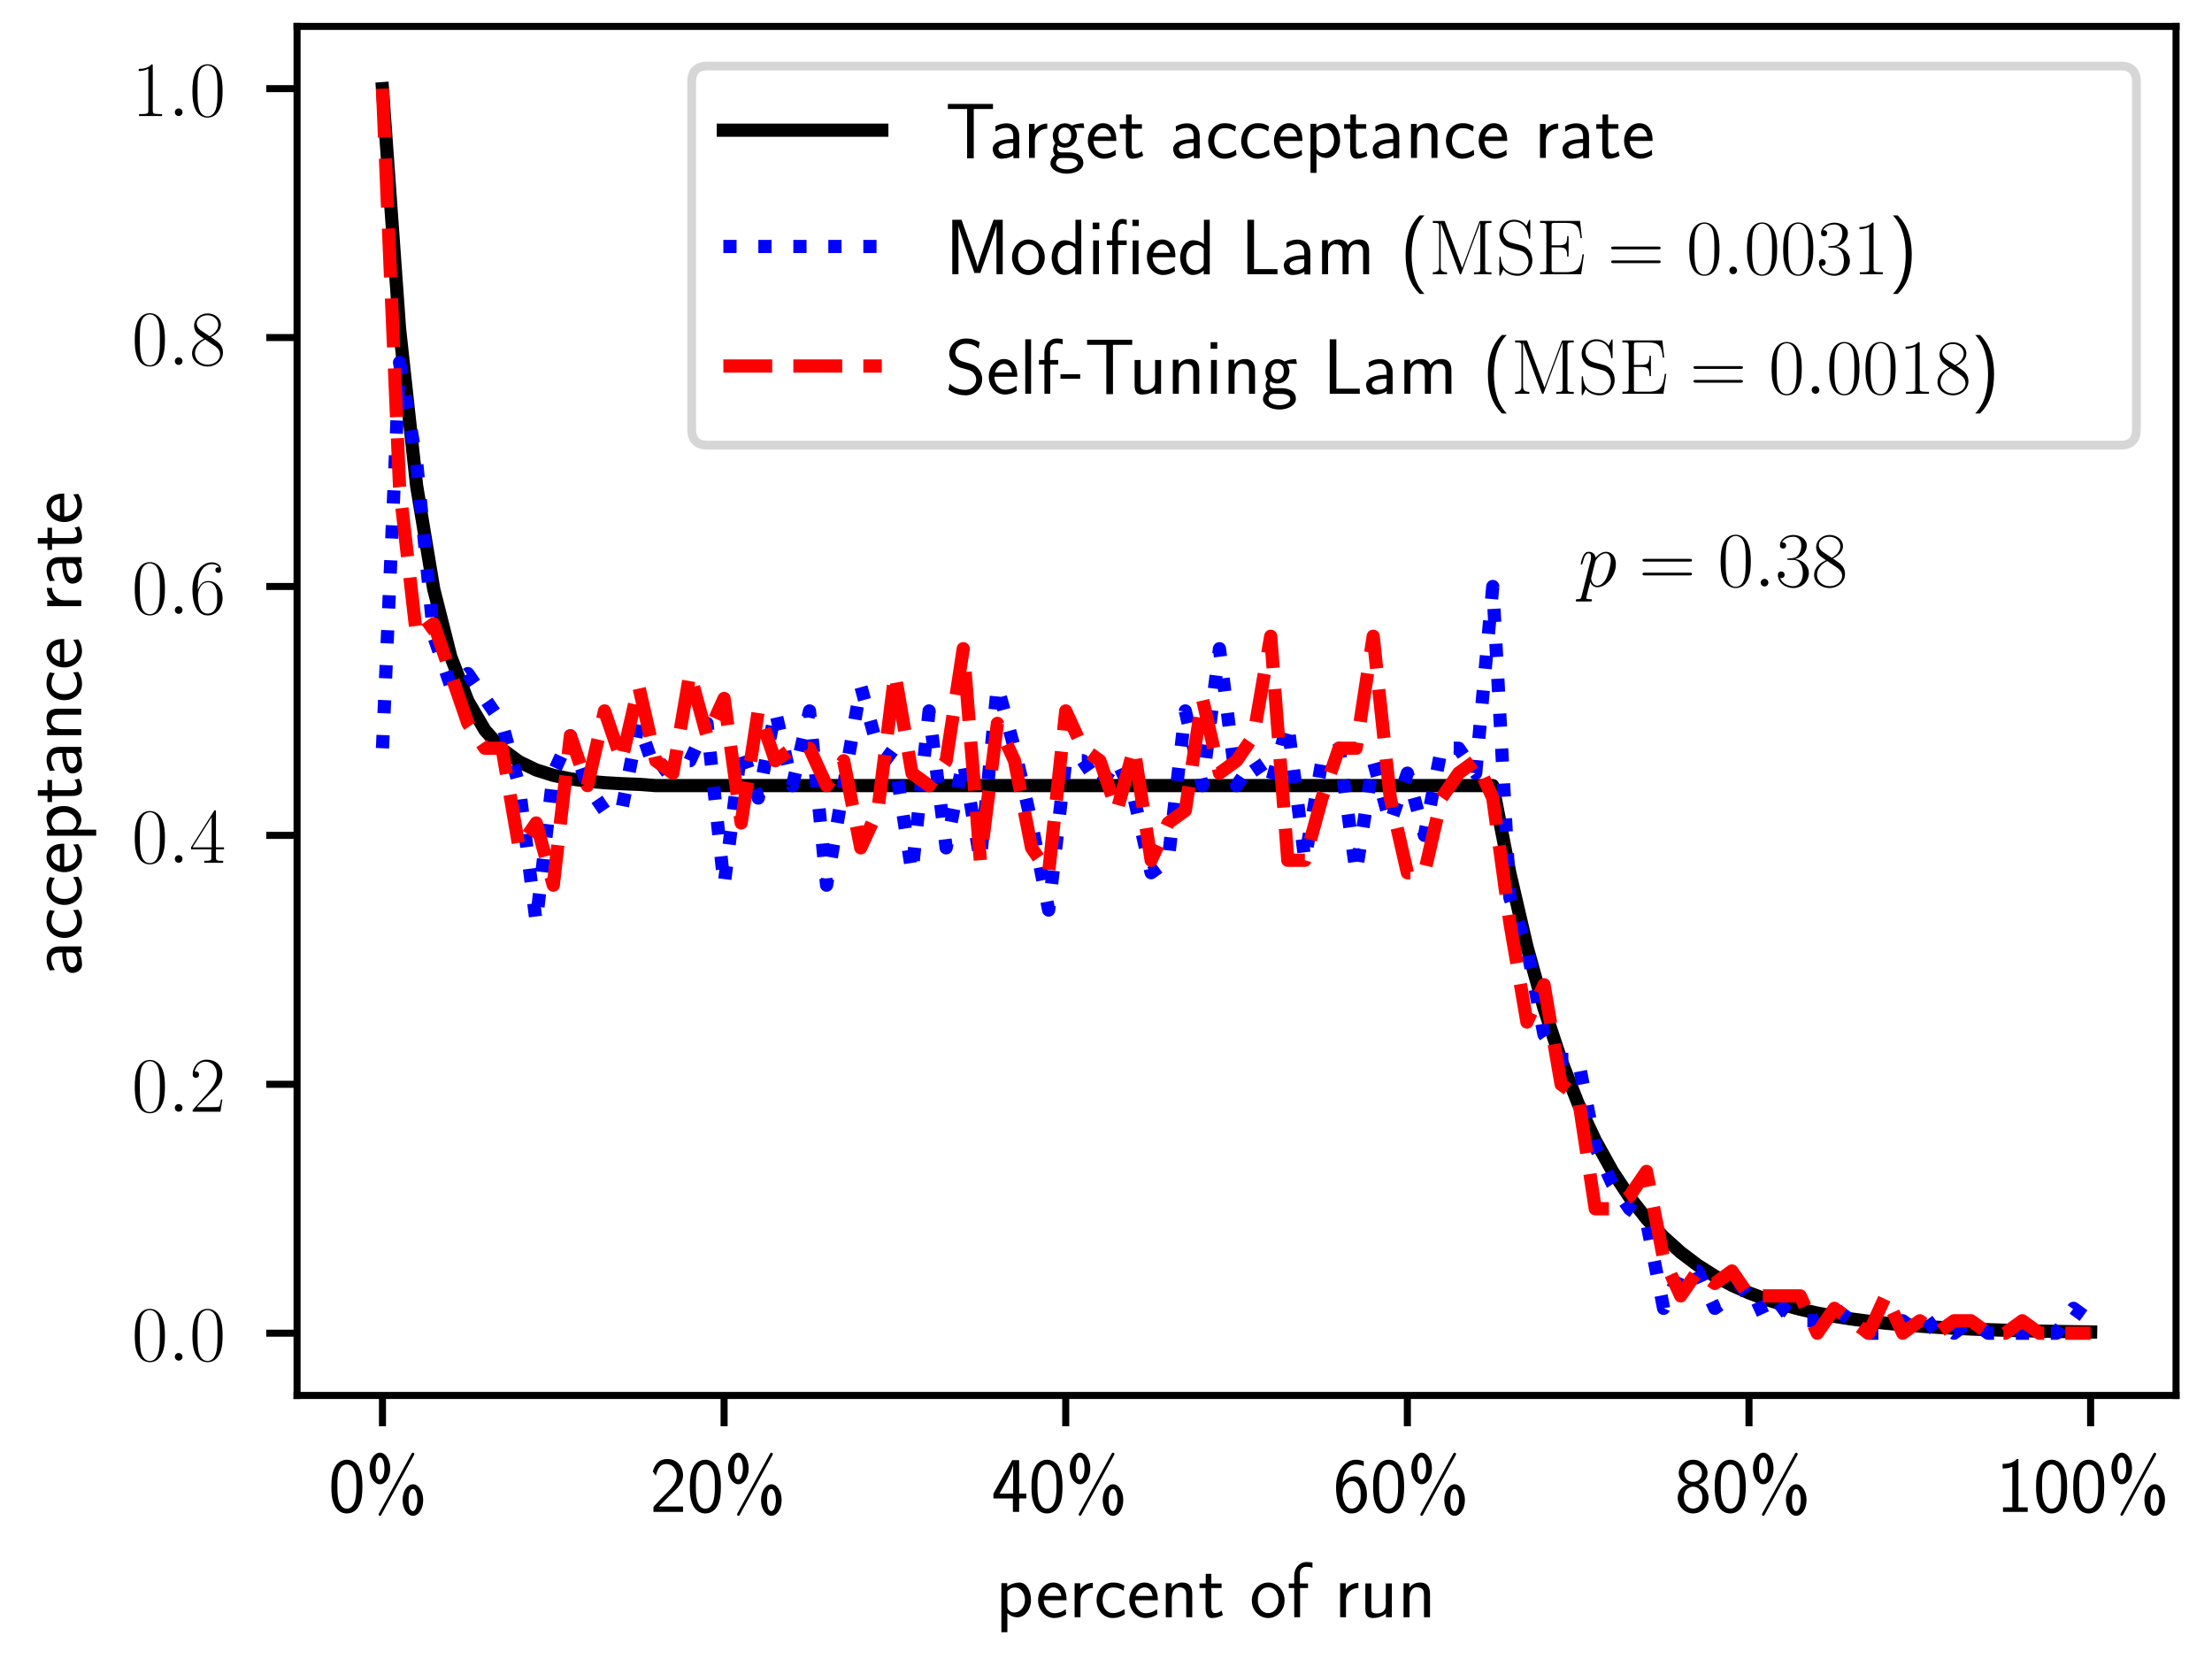 <?xml version="1.0" encoding="utf-8" standalone="no"?>
<!DOCTYPE svg PUBLIC "-//W3C//DTD SVG 1.1//EN"
  "http://www.w3.org/Graphics/SVG/1.1/DTD/svg11.dtd">
<!-- Created with matplotlib (https://matplotlib.org/) -->
<svg height="188.46pt" version="1.1" viewBox="0 0 251.28 188.46" width="251.28pt" xmlns="http://www.w3.org/2000/svg" xmlns:xlink="http://www.w3.org/1999/xlink">
 <defs>
  <style type="text/css">*{stroke-linecap:butt;stroke-linejoin:round;}</style>
 </defs>
 <g id="figure_1">
  <g id="patch_1">
   <path d="M 0 188.46 
L 251.28 188.46 
L 251.28 0 
L 0 0 
z
" style="fill:#ffffff;"/>
  </g>
  <g id="axes_1">
   <g id="patch_2">
    <path d="M 33.746 158.52 
L 247.194 158.52 
L 247.194 3 
L 33.746 3 
z
" style="fill:#ffffff;"/>
   </g>
   <g id="matplotlib.axis_1">
    <g id="xtick_1">
     <g id="line2d_1">
      <defs>
       <path d="M 0 0 
L 0 3.5 
" id="ma59143ff63" style="stroke:#000000;stroke-width:0.8;"/>
      </defs>
      <g>
       <use style="stroke:#000000;stroke-width:0.8;" x="43.448" xlink:href="#ma59143ff63" y="158.52"/>
      </g>
     </g>
     <g id="text_1">
      <!-- 0\% -->
      <g transform="translate(37.304 171.746)scale(0.09 -0.09)">
       <defs>
        <path d="M 43.094 31.938 
C 43.094 37.578 43 48.078 38.906 56.188 
C 34.797 64 28.203 66.078 23.5 66.078 
C 16.703 66.078 10.906 62.109 7.906 55.781 
C 4.703 49.156 3.797 42.328 3.797 31.938 
C 3.797 24.828 4.094 16.109 7.703 8.484 
C 11.797 0.078 18.703 -2 23.406 -2 
C 29.594 -2 35.594 1.266 39 8.094 
C 42.5 15.219 43.094 23.031 43.094 31.938 
z
M 23.406 4.078 
C 15.797 4.078 13.5 12.672 12.797 15.547 
C 11.594 20.469 11.406 25.219 11.406 33.031 
C 11.406 39.156 11.406 46.062 13.297 51.516 
C 15.594 57.828 19.594 60 23.406 60 
C 30.797 60 33.203 52.688 34 50.125 
C 35.5 44.891 35.5 38.766 35.5 33.031 
C 35.5 23.844 35.5 4.078 23.406 4.078 
z
" id="CMSS17-48"/>
        <path d="M 61.297 71.609 
C 61.906 72.609 61.906 73.109 61.906 73.203 
C 61.906 74.297 61 75 60.203 75 
C 59.094 75 58.594 74.203 58.094 73.203 
L 17.203 -1.625 
C 17 -2.016 16.594 -2.609 16.594 -3.219 
C 16.594 -4.312 17.5 -5 18.406 -5 
C 19.297 -5 19.5 -4.609 20.297 -3.219 
z
M 73.094 14.984 
C 73.094 26.531 66.906 35 60.094 35 
C 53.406 35 47 26.734 47 14.984 
C 47 3.25 53.406 -5 60.094 -5 
C 67 -5 73.094 3.453 73.094 14.984 
z
M 60.094 1.062 
C 58 1.062 54.594 2.953 54.594 14.984 
C 54.594 26.938 58 28.922 60.094 28.922 
C 63.797 28.922 65.797 21.656 65.797 14.984 
C 65.797 8.328 63.797 1.062 60.094 1.062 
z
M 31.297 54.984 
C 31.297 66.531 25.094 75 18.297 75 
C 11.594 75 5.203 66.734 5.203 54.984 
C 5.203 43.25 11.594 35 18.297 35 
C 25.203 35 31.297 43.453 31.297 54.984 
z
M 18.297 41.062 
C 16.203 41.062 12.797 42.953 12.797 54.984 
C 12.797 66.938 16.203 68.922 18.297 68.922 
C 22 68.922 24 61.656 24 54.984 
C 24 48.328 22 41.062 18.297 41.062 
z
" id="CMSS17-37"/>
       </defs>
       <use transform="scale(0.996)" xlink:href="#CMSS17-48"/>
       <use transform="translate(46.844 0)scale(0.996)" xlink:href="#CMSS17-37"/>
      </g>
     </g>
    </g>
    <g id="xtick_2">
     <g id="line2d_2">
      <g>
       <use style="stroke:#000000;stroke-width:0.8;" x="82.256" xlink:href="#ma59143ff63" y="158.52"/>
      </g>
     </g>
     <g id="text_2">
      <!-- 20\% -->
      <g transform="translate(73.809 171.746)scale(0.09 -0.09)">
       <defs>
        <path d="M 25.797 21.203 
C 28.594 24.078 32.797 27.562 35.703 31.047 
C 38.5 34.438 42.203 39.234 42.203 46.203 
C 42.203 57.141 34.797 67 22.203 67 
C 12.297 67 6.594 60.828 3.906 51.156 
L 7.797 45.766 
C 10 54.844 13.094 60.625 20.906 60.625 
C 29.5 60.625 34.297 53.641 34.297 45.969 
C 34.297 36.797 27.297 29.703 22 24.422 
C 16.094 18.547 10.297 12.562 4.703 6.375 
L 4.703 0 
L 42.203 0 
L 42.203 6.766 
L 25.203 6.766 
C 24 6.766 22.797 6.766 21.594 6.766 
L 11.594 6.766 
L 11.594 6.859 
z
" id="CMSS17-50"/>
       </defs>
       <use transform="scale(0.996)" xlink:href="#CMSS17-50"/>
       <use transform="translate(46.844 0)scale(0.996)" xlink:href="#CMSS17-48"/>
       <use transform="translate(93.687 0)scale(0.996)" xlink:href="#CMSS17-37"/>
      </g>
     </g>
    </g>
    <g id="xtick_3">
     <g id="line2d_3">
      <g>
       <use style="stroke:#000000;stroke-width:0.8;" x="121.065" xlink:href="#ma59143ff63" y="158.52"/>
      </g>
     </g>
     <g id="text_3">
      <!-- 40\% -->
      <g transform="translate(112.618 171.746)scale(0.09 -0.09)">
       <defs>
        <path d="M 35.203 17 
L 44.297 17 
L 44.297 23.078 
L 35.203 23.078 
L 35.203 65.5 
L 26.406 65.5 
L 2.594 23.078 
L 2.594 17 
L 27.297 17 
L 27.297 0 
L 35.203 0 
z
M 10.297 23.078 
C 16.094 33.234 27.594 53.734 27.594 60.703 
L 27.594 23.078 
z
" id="CMSS17-52"/>
       </defs>
       <use transform="scale(0.996)" xlink:href="#CMSS17-52"/>
       <use transform="translate(46.844 0)scale(0.996)" xlink:href="#CMSS17-48"/>
       <use transform="translate(93.687 0)scale(0.996)" xlink:href="#CMSS17-37"/>
      </g>
     </g>
    </g>
    <g id="xtick_4">
     <g id="line2d_4">
      <g>
       <use style="stroke:#000000;stroke-width:0.8;" x="159.874" xlink:href="#ma59143ff63" y="158.52"/>
      </g>
     </g>
     <g id="text_4">
      <!-- 60\% -->
      <g transform="translate(151.426 171.746)scale(0.09 -0.09)">
       <defs>
        <path d="M 39 64.078 
C 34.797 65.781 31.797 66.078 29 66.078 
C 16 66.078 3.906 52.625 3.906 31.344 
C 3.906 4.141 15.406 -2 23.594 -2 
C 28.094 -2 32.594 -0.609 36.906 4.375 
C 41.297 9.641 43 14.031 43 21.703 
C 43 34.047 36.906 45 27.797 45 
C 21.203 45 15.5 41.516 12 37.125 
C 13 50.906 19.594 60 29.094 60 
C 31.703 60 35.094 59.625 39 57.969 
z
M 12.094 21.391 
C 12.094 22.188 12.094 22.688 12.203 24.188 
C 12.203 31.953 16.703 38.922 24 38.922 
C 28.703 38.922 31.094 36.438 32.906 33.359 
C 35 29.469 35.094 25.781 35.094 21.688 
C 35.094 17.812 35.094 13.922 32.797 9.953 
C 30.906 6.859 28.406 4.172 23.594 4.172 
C 14.094 4.172 12.5 17.406 12.094 21.391 
z
" id="CMSS17-54"/>
       </defs>
       <use transform="scale(0.996)" xlink:href="#CMSS17-54"/>
       <use transform="translate(46.844 0)scale(0.996)" xlink:href="#CMSS17-48"/>
       <use transform="translate(93.687 0)scale(0.996)" xlink:href="#CMSS17-37"/>
      </g>
     </g>
    </g>
    <g id="xtick_5">
     <g id="line2d_5">
      <g>
       <use style="stroke:#000000;stroke-width:0.8;" x="198.683" xlink:href="#ma59143ff63" y="158.52"/>
      </g>
     </g>
     <g id="text_5">
      <!-- 80\% -->
      <g transform="translate(190.235 171.746)scale(0.09 -0.09)">
       <defs>
        <path d="M 30.203 34.719 
C 37.797 37.188 41.703 43.125 41.703 48.969 
C 41.703 58.156 33.703 66.078 23.5 66.078 
C 12.906 66.078 5.203 57.938 5.203 49.125 
C 5.203 43.438 9 37.547 16.703 35.016 
C 6.906 31.203 3.906 23.625 3.906 17.953 
C 3.906 6.969 12.797 -2 23.406 -2 
C 34.406 -2 43 7.109 43 17.781 
C 43 24.328 39.094 31.25 30.203 34.719 
z
M 23.5 38 
C 16.797 38 12.297 42.375 12.297 49 
C 12.297 55.719 16.797 60 23.5 60 
C 29.703 60 34.594 56.109 34.594 49 
C 34.594 41.984 29.797 38 23.5 38 
z
M 23.5 4.172 
C 17.797 4.172 11.703 8.078 11.703 18.062 
C 11.703 28.328 18.5 31.922 23.406 31.922 
C 28.797 31.922 35.203 28.125 35.203 18.062 
C 35.203 7.672 28.594 4.172 23.5 4.172 
z
" id="CMSS17-56"/>
       </defs>
       <use transform="scale(0.996)" xlink:href="#CMSS17-56"/>
       <use transform="translate(46.844 0)scale(0.996)" xlink:href="#CMSS17-48"/>
       <use transform="translate(93.687 0)scale(0.996)" xlink:href="#CMSS17-37"/>
      </g>
     </g>
    </g>
    <g id="xtick_6">
     <g id="line2d_6">
      <g>
       <use style="stroke:#000000;stroke-width:0.8;" x="237.492" xlink:href="#ma59143ff63" y="158.52"/>
      </g>
     </g>
     <g id="text_6">
      <!-- 100\% -->
      <g transform="translate(226.74 171.746)scale(0.09 -0.09)">
       <defs>
        <path d="M 28.406 67 
L 26.5 67 
C 21.094 61.562 14.797 60.781 8.406 60.781 
L 8.406 55 
C 11.297 55 16 55 20.703 57.297 
L 20.703 5.766 
L 8.906 5.766 
L 8.906 0 
L 40.203 0 
L 40.203 5.766 
L 28.406 5.766 
z
" id="CMSS17-49"/>
       </defs>
       <use transform="scale(0.996)" xlink:href="#CMSS17-49"/>
       <use transform="translate(46.844 0)scale(0.996)" xlink:href="#CMSS17-48"/>
       <use transform="translate(93.687 0)scale(0.996)" xlink:href="#CMSS17-48"/>
       <use transform="translate(140.531 0)scale(0.996)" xlink:href="#CMSS17-37"/>
      </g>
     </g>
    </g>
    <g id="text_7">
     <!-- percent of run -->
     <g transform="translate(113.083 183.716)scale(0.09 -0.09)">
      <defs>
       <path d="M 15.094 5.203 
C 18.406 2.016 22.906 -0.078 27.703 -0.078 
C 37 -0.078 45 9.422 45 22.062 
C 45 33.734 39 44 30.406 44 
C 25.406 44 19.406 42.219 14.906 38.625 
L 14.906 43.203 
L 7.5 43.203 
L 7.5 -19 
L 15.094 -19 
z
M 15.094 32.812 
C 15.906 34 19.297 37.734 24.797 37.734 
C 31.797 37.734 37.406 30.625 37.406 22.062 
C 37.406 12.297 30.594 6 23.906 6 
C 21.906 6 19.797 6.484 17.797 8.172 
C 15.094 10.531 15.094 12 15.094 13.391 
z
" id="CMSS17-112"/>
       <path d="M 39.094 21.516 
C 39.094 24.844 38.906 31.297 35.703 36.641 
C 32.203 42.391 26.5 44 22.203 44 
C 11.797 44 3 34.188 3 21.484 
C 3 9.094 12.094 -1 23.594 -1 
C 28.094 -1 33.594 0.297 38.594 3.875 
C 38.594 4.281 38.406 6.469 38.297 6.562 
C 38.297 6.766 38 9.844 38 10.25 
C 33.203 6.359 27.703 5.078 23.703 5.078 
C 17.297 5.078 10.406 10.422 10.094 21.516 
z
M 10.906 27 
C 12.203 32.562 16.594 37.828 22.203 37.828 
C 23.703 37.828 30.703 37.828 32.5 27 
z
" id="CMSS17-101"/>
       <path d="M 14.906 21.297 
C 14.906 30.703 21.797 37 30.594 37 
L 30.594 43.578 
C 24.203 43.578 18.203 40.391 14.594 35.203 
L 14.594 43.094 
L 7.5 43.094 
L 7.5 0 
L 14.906 0 
z
" id="CMSS17-114"/>
       <path d="M 38.5 39.703 
C 38.5 40.391 33.906 42.406 32.703 42.797 
C 29.406 44 25.203 44 24.094 44 
C 11.094 44 3.297 32.703 3.297 21.297 
C 3.297 9.297 12 -1 23.703 -1 
C 30.406 -1 35.203 1.188 39.094 3.781 
L 38.5 10.375 
C 34.203 7.078 29.203 5.266 23.797 5.266 
C 16 5.266 10.906 12.094 10.906 21.391 
C 10.906 28.609 14.203 37.719 24.203 37.719 
C 29.703 37.719 32.797 36.609 37.406 33.516 
z
" id="CMSS17-99"/>
       <path d="M 40.906 29.328 
C 40.906 35.672 39.406 44 28.094 44 
C 21.703 44 17.5 40.719 14.703 37.328 
L 14.703 43.094 
L 7.406 43.094 
L 7.406 0 
L 15 0 
L 15 24.359 
C 15 30.688 17.406 37.938 24.203 37.938 
C 33 37.938 33.297 32 33.297 28.578 
L 33.297 0 
L 40.906 0 
z
" id="CMSS17-110"/>
       <path d="M 16.703 37 
L 29.703 37 
L 29.703 42.766 
L 16.703 42.766 
L 16.703 55 
L 9.594 55 
L 9.594 42.766 
L 1.703 42.766 
L 1.703 37 
L 9.406 37 
L 9.406 11.703 
C 9.406 6 10.703 -1 17.297 -1 
C 22.297 -1 26.906 0.391 31.297 2.688 
L 29.703 8.562 
C 27.297 6.469 24.406 5.266 21.297 5.266 
C 16.906 5.266 16.703 10.875 16.703 13.375 
z
" id="CMSS17-116"/>
       <path d="M 44.203 21.188 
C 44.203 34 34.703 44 23.5 44 
C 12 44 2.703 33.703 2.703 21.188 
C 2.703 8.5 12.297 -1 23.406 -1 
C 34.797 -1 44.203 8.797 44.203 21.188 
z
M 23.5 5.266 
C 16.406 5.266 10.297 11.078 10.297 22 
C 10.297 33.609 17.406 37.922 23.406 37.922 
C 29.906 37.922 36.594 33.219 36.594 22 
C 36.594 10.672 30.094 5.266 23.5 5.266 
z
" id="CMSS17-111"/>
       <path d="M 16.797 37 
L 26.906 37 
L 26.906 42.766 
L 16.594 42.766 
L 16.594 55.609 
C 16.594 62.719 22 63.938 25.094 63.938 
C 26.094 63.938 28.906 63.938 32.5 62.641 
L 32.5 69.203 
C 30.203 69.703 27.406 70 25.203 70 
C 15.906 70 9.406 62.391 9.406 52.484 
L 9.406 42.766 
L 2.5 42.766 
L 2.5 37 
L 9.406 37 
L 9.406 0 
L 16.797 0 
z
" id="CMSS17-102"/>
       <path d="M 40.906 42.797 
L 33.297 42.797 
L 33.297 15.188 
C 33.297 7.781 27.906 4.781 22.203 4.781 
C 15.594 4.781 15 6.984 15 11.078 
L 15 42.797 
L 7.406 42.797 
L 7.406 10.594 
C 7.406 2.797 10.094 -1 17 -1 
C 20.406 -1 28.094 -0.203 33.5 4.781 
L 33.5 0 
L 40.906 0 
z
" id="CMSS17-117"/>
      </defs>
      <use transform="scale(0.996)" xlink:href="#CMSS17-112"/>
      <use transform="translate(50.807 0)scale(0.996)" xlink:href="#CMSS17-101"/>
      <use transform="translate(92.446 0)scale(0.996)" xlink:href="#CMSS17-114"/>
      <use transform="translate(124.356 0)scale(0.996)" xlink:href="#CMSS17-99"/>
      <use transform="translate(165.995 0)scale(0.996)" xlink:href="#CMSS17-101"/>
      <use transform="translate(207.634 0)scale(0.996)" xlink:href="#CMSS17-110"/>
      <use transform="translate(255.839 0)scale(0.996)" xlink:href="#CMSS17-116"/>
      <use transform="translate(320.899 0)scale(0.996)" xlink:href="#CMSS17-111"/>
      <use transform="translate(367.743 0)scale(0.996)" xlink:href="#CMSS17-102"/>
      <use transform="translate(427.599 0)scale(0.996)" xlink:href="#CMSS17-114"/>
      <use transform="translate(459.508 0)scale(0.996)" xlink:href="#CMSS17-117"/>
      <use transform="translate(507.713 0)scale(0.996)" xlink:href="#CMSS17-110"/>
     </g>
    </g>
   </g>
   <g id="matplotlib.axis_2">
    <g id="ytick_1">
     <g id="line2d_7">
      <defs>
       <path d="M 0 0 
L -3.5 0 
" id="m3f4cdd49b1" style="stroke:#000000;stroke-width:0.8;"/>
      </defs>
      <g>
       <use style="stroke:#000000;stroke-width:0.8;" x="33.746" xlink:href="#m3f4cdd49b1" y="151.45"/>
      </g>
     </g>
     <g id="text_8">
      <!-- $\mathdefault{0.0}$ -->
      <g transform="translate(14.97 154.564)scale(0.09 -0.09)">
       <defs>
        <path d="M 42 31.641 
C 42 37.75 41.906 48.125 37.703 56.109 
C 34 63.109 28.094 65.594 22.906 65.594 
C 18.094 65.594 12 63.406 8.203 56.203 
C 4.203 48.719 3.797 39.438 3.797 31.641 
C 3.797 25.953 3.906 17.281 7 9.672 
C 11.297 -0.609 19 -2 22.906 -2 
C 27.5 -2 34.5 -0.109 38.594 9.375 
C 41.594 16.281 42 24.359 42 31.641 
z
M 22.906 -0.406 
C 16.5 -0.406 12.703 5.078 11.297 12.688 
C 10.203 18.562 10.203 27.156 10.203 32.75 
C 10.203 40.438 10.203 46.828 11.5 52.922 
C 13.406 61.391 19 64 22.906 64 
C 27 64 32.297 61.297 34.203 53.125 
C 35.5 47.438 35.594 40.734 35.594 32.75 
C 35.594 26.25 35.594 18.266 34.406 12.375 
C 32.297 1.484 26.406 -0.406 22.906 -0.406 
z
" id="CMR17-48"/>
        <path d="M 18.406 4.797 
C 18.406 7.688 16 9.672 13.594 9.672 
C 10.703 9.672 8.703 7.281 8.703 4.891 
C 8.703 2 11.094 0 13.5 0 
C 16.406 0 18.406 2.391 18.406 4.797 
z
" id="CMMI12-58"/>
       </defs>
       <use transform="scale(0.996)" xlink:href="#CMR17-48"/>
       <use transform="translate(45.69 0)scale(0.996)" xlink:href="#CMMI12-58"/>
       <use transform="translate(72.788 0)scale(0.996)" xlink:href="#CMR17-48"/>
      </g>
     </g>
    </g>
    <g id="ytick_2">
     <g id="line2d_8">
      <g>
       <use style="stroke:#000000;stroke-width:0.8;" x="33.746" xlink:href="#m3f4cdd49b1" y="123.174"/>
      </g>
     </g>
     <g id="text_9">
      <!-- $\mathdefault{0.2}$ -->
      <g transform="translate(14.97 126.288)scale(0.09 -0.09)">
       <defs>
        <path d="M 41.703 15.453 
L 39.906 15.453 
C 38.906 8.375 38.094 7.172 37.703 6.562 
C 37.203 5.766 30 5.766 28.594 5.766 
L 9.406 5.766 
C 13 9.672 20 16.75 28.5 24.953 
C 34.594 30.734 41.703 37.531 41.703 47.422 
C 41.703 59.219 32.297 66 21.797 66 
C 10.797 66 4.094 56.312 4.094 47.344 
C 4.094 43.438 7 42.938 8.203 42.938 
C 9.203 42.938 12.203 43.547 12.203 47.031 
C 12.203 50.109 9.594 51 8.203 51 
C 7.594 51 7 50.906 6.594 50.703 
C 8.5 59.219 14.297 63.406 20.406 63.406 
C 29.094 63.406 34.797 56.516 34.797 47.422 
C 34.797 38.734 29.703 31.25 24 24.75 
L 4.094 2.281 
L 4.094 0 
L 39.297 0 
z
" id="CMR17-50"/>
       </defs>
       <use transform="scale(0.996)" xlink:href="#CMR17-48"/>
       <use transform="translate(45.69 0)scale(0.996)" xlink:href="#CMMI12-58"/>
       <use transform="translate(72.788 0)scale(0.996)" xlink:href="#CMR17-50"/>
      </g>
     </g>
    </g>
    <g id="ytick_3">
     <g id="line2d_9">
      <g>
       <use style="stroke:#000000;stroke-width:0.8;" x="33.746" xlink:href="#m3f4cdd49b1" y="94.898"/>
      </g>
     </g>
     <g id="text_10">
      <!-- $\mathdefault{0.4}$ -->
      <g transform="translate(14.97 98.011)scale(0.09 -0.09)">
       <defs>
        <path d="M 33.594 64.406 
C 33.594 66.5 33.5 66.5 31.703 66.5 
L 2 19.594 
L 2 17 
L 27.797 17 
L 27.797 7.141 
C 27.797 3.5 27.594 2.5 20.594 2.5 
L 18.703 2.5 
L 18.703 0 
C 21.906 0 27.297 0 30.703 0 
C 34.094 0 39.5 0 42.703 0 
L 42.703 2.5 
L 40.797 2.5 
C 33.797 2.5 33.594 3.5 33.594 7.141 
L 33.594 17 
L 43.797 17 
L 43.797 19.594 
L 33.594 19.594 
z
M 28.094 57.859 
L 28.094 19.594 
L 4 19.594 
z
" id="CMR17-52"/>
       </defs>
       <use transform="scale(0.996)" xlink:href="#CMR17-48"/>
       <use transform="translate(45.69 0)scale(0.996)" xlink:href="#CMMI12-58"/>
       <use transform="translate(72.788 0)scale(0.996)" xlink:href="#CMR17-52"/>
      </g>
     </g>
    </g>
    <g id="ytick_4">
     <g id="line2d_10">
      <g>
       <use style="stroke:#000000;stroke-width:0.8;" x="33.746" xlink:href="#m3f4cdd49b1" y="66.622"/>
      </g>
     </g>
     <g id="text_11">
      <!-- $\mathdefault{0.6}$ -->
      <g transform="translate(14.97 69.735)scale(0.09 -0.09)">
       <defs>
        <path d="M 10.594 34 
C 10.594 57.656 21.797 63 28.297 63 
C 30.406 63 35.5 62.641 37.5 59 
C 35.906 59 32.906 59 32.906 55.516 
C 32.906 52.828 35.094 51.922 36.5 51.922 
C 37.406 51.922 40.094 52.312 40.094 55.625 
C 40.094 61.781 35.094 65.297 28.203 65.297 
C 16.297 65.297 3.797 52.969 3.797 31 
C 3.797 3.953 15.094 -2 23.094 -2 
C 32.797 -2 42 6.672 42 20.047 
C 42 32.516 33.906 41.594 23.703 41.594 
C 17.594 41.594 13.094 37.609 10.594 30.625 
z
M 23.094 0.391 
C 10.797 0.391 10.797 18.75 10.797 22.438 
C 10.797 29.625 14.203 40 23.5 40 
C 25.203 40 30.094 40 33.406 33.125 
C 35.203 29.219 35.203 25.141 35.203 20.141 
C 35.203 14.75 35.203 10.781 33.094 6.781 
C 30.906 2.672 27.703 0.391 23.094 0.391 
z
" id="CMR17-54"/>
       </defs>
       <use transform="scale(0.996)" xlink:href="#CMR17-48"/>
       <use transform="translate(45.69 0)scale(0.996)" xlink:href="#CMMI12-58"/>
       <use transform="translate(72.788 0)scale(0.996)" xlink:href="#CMR17-54"/>
      </g>
     </g>
    </g>
    <g id="ytick_5">
     <g id="line2d_11">
      <g>
       <use style="stroke:#000000;stroke-width:0.8;" x="33.746" xlink:href="#m3f4cdd49b1" y="38.346"/>
      </g>
     </g>
     <g id="text_12">
      <!-- $\mathdefault{0.8}$ -->
      <g transform="translate(14.97 41.459)scale(0.09 -0.09)">
       <defs>
        <path d="M 27.203 35.375 
C 33.5 38.547 39.906 43.328 39.906 50.984 
C 39.906 60.016 31.094 65.297 23 65.297 
C 13.906 65.297 5.906 58.734 5.906 49.688 
C 5.906 47.203 6.5 42.922 10.406 39.141 
C 11.406 38.156 15.594 35.172 18.297 33.281 
C 13.797 30.984 3.297 25.531 3.297 14.594 
C 3.297 4.359 13.094 -2 22.797 -2 
C 33.5 -2 42.5 5.656 42.5 15.781 
C 42.5 24.844 36.406 29.016 32.406 31.703 
z
M 14.094 44.094 
C 13.297 44.594 9.297 47.672 9.297 52.359 
C 9.297 58.422 15.594 63 22.797 63 
C 30.703 63 36.5 57.438 36.5 50.969 
C 36.5 41.703 26.094 36.422 25.594 36.422 
C 25.5 36.422 25.406 36.422 24.594 37.031 
z
M 32.5 23.734 
C 34 22.641 38.797 19.375 38.797 13.297 
C 38.797 5.953 31.406 0.391 23 0.391 
C 13.906 0.391 7 6.844 7 14.688 
C 7 22.547 13.094 29.094 20 32.188 
z
" id="CMR17-56"/>
       </defs>
       <use transform="scale(0.996)" xlink:href="#CMR17-48"/>
       <use transform="translate(45.69 0)scale(0.996)" xlink:href="#CMMI12-58"/>
       <use transform="translate(72.788 0)scale(0.996)" xlink:href="#CMR17-56"/>
      </g>
     </g>
    </g>
    <g id="ytick_6">
     <g id="line2d_12">
      <g>
       <use style="stroke:#000000;stroke-width:0.8;" x="33.746" xlink:href="#m3f4cdd49b1" y="10.069"/>
      </g>
     </g>
     <g id="text_13">
      <!-- $\mathdefault{1.0}$ -->
      <g transform="translate(14.97 13.183)scale(0.09 -0.09)">
       <defs>
        <path d="M 26.594 63.406 
C 26.594 65.5 26.5 65.5 25.094 65.5 
C 21.203 61.188 15.297 59.797 9.703 59.797 
C 9.406 59.797 8.906 59.797 8.797 59.5 
C 8.703 59.297 8.703 59.094 8.703 57 
C 11.797 57 17 57.594 21 59.984 
L 21 7.203 
C 21 3.688 20.797 2.5 12.203 2.5 
L 9.203 2.5 
L 9.203 0 
C 14 0 19 0 23.797 0 
C 28.594 0 33.594 0 38.406 0 
L 38.406 2.5 
L 35.406 2.5 
C 26.797 2.5 26.594 3.594 26.594 7.156 
z
" id="CMR17-49"/>
       </defs>
       <use transform="scale(0.996)" xlink:href="#CMR17-49"/>
       <use transform="translate(45.69 0)scale(0.996)" xlink:href="#CMMI12-58"/>
       <use transform="translate(72.788 0)scale(0.996)" xlink:href="#CMR17-48"/>
      </g>
     </g>
    </g>
    <g id="text_14">
     <!-- acceptance rate -->
     <g transform="translate(9.227 110.886)rotate(-90)scale(0.09 -0.09)">
      <defs>
       <path d="M 37.594 27.984 
C 37.594 37.375 30.906 43.875 21.906 43.875 
C 17.5 43.875 12.703 43.078 7.203 39.891 
L 7.797 33.359 
C 10.297 35.125 14.594 38 21.797 38 
C 26.906 38 30 34.062 30 27.844 
L 30 24 
C 14 24 4 19.344 4 11.344 
C 4 7.203 6.5 -1 14.797 -1 
C 16.297 -1 24.406 -1 30.203 3.391 
L 30.203 -0.297 
L 37.594 -0.297 
z
M 30 12.75 
C 30 10.953 30 8.562 27 6.781 
C 24.406 5.078 21.094 5.078 19.703 5.078 
C 14.703 5.078 11.297 7.984 11.297 11.625 
C 11.297 18.922 26.906 18.922 30 18.922 
z
" id="CMSS17-97"/>
      </defs>
      <use transform="scale(0.996)" xlink:href="#CMSS17-97"/>
      <use transform="translate(44.922 0)scale(0.996)" xlink:href="#CMSS17-99"/>
      <use transform="translate(86.561 0)scale(0.996)" xlink:href="#CMSS17-99"/>
      <use transform="translate(128.2 0)scale(0.996)" xlink:href="#CMSS17-101"/>
      <use transform="translate(169.838 0)scale(0.996)" xlink:href="#CMSS17-112"/>
      <use transform="translate(218.043 0)scale(0.996)" xlink:href="#CMSS17-116"/>
      <use transform="translate(251.875 0)scale(0.996)" xlink:href="#CMSS17-97"/>
      <use transform="translate(296.797 0)scale(0.996)" xlink:href="#CMSS17-110"/>
      <use transform="translate(345.002 0)scale(0.996)" xlink:href="#CMSS17-99"/>
      <use transform="translate(386.641 0)scale(0.996)" xlink:href="#CMSS17-101"/>
      <use transform="translate(459.509 0)scale(0.996)" xlink:href="#CMSS17-114"/>
      <use transform="translate(491.418 0)scale(0.996)" xlink:href="#CMSS17-97"/>
      <use transform="translate(536.34 0)scale(0.996)" xlink:href="#CMSS17-116"/>
      <use transform="translate(570.172 0)scale(0.996)" xlink:href="#CMSS17-101"/>
     </g>
    </g>
   </g>
   <g id="line2d_13">
    <path clip-path="url(#p0f6a091f02)" d="M 43.448 10.073 
L 45.388 37.319 
L 47.328 55.19 
L 49.269 66.91 
L 51.209 74.596 
L 53.15 79.637 
L 55.09 82.943 
L 57.031 85.111 
L 58.971 86.533 
L 60.912 87.466 
L 62.852 88.077 
L 64.792 88.478 
L 66.733 88.742 
L 68.673 88.914 
L 70.614 89.027 
L 72.554 89.101 
L 74.495 89.243 
L 76.435 89.243 
L 78.375 89.243 
L 80.316 89.243 
L 82.256 89.243 
L 84.197 89.243 
L 86.137 89.243 
L 88.078 89.243 
L 90.018 89.243 
L 91.959 89.243 
L 93.899 89.243 
L 95.839 89.243 
L 97.78 89.243 
L 99.72 89.243 
L 101.661 89.243 
L 103.601 89.243 
L 105.542 89.243 
L 107.482 89.243 
L 109.423 89.243 
L 111.363 89.243 
L 113.303 89.243 
L 115.244 89.243 
L 117.184 89.243 
L 119.125 89.243 
L 121.065 89.243 
L 123.006 89.243 
L 124.946 89.243 
L 126.886 89.243 
L 128.827 89.243 
L 130.767 89.243 
L 132.708 89.243 
L 134.648 89.243 
L 136.589 89.243 
L 138.529 89.243 
L 140.47 89.243 
L 142.41 89.243 
L 144.35 89.243 
L 146.291 89.243 
L 148.231 89.243 
L 150.172 89.243 
L 152.112 89.243 
L 154.053 89.243 
L 155.993 89.243 
L 157.933 89.243 
L 159.874 89.243 
L 161.814 89.243 
L 163.755 89.243 
L 165.695 89.243 
L 167.636 89.243 
L 169.576 89.243 
L 171.517 99.173 
L 173.457 107.518 
L 175.397 114.53 
L 177.338 120.424 
L 179.278 125.376 
L 181.219 129.539 
L 183.159 133.036 
L 185.1 135.976 
L 187.04 138.446 
L 188.981 140.522 
L 190.921 142.266 
L 192.861 143.732 
L 194.802 144.964 
L 196.742 146 
L 198.683 146.87 
L 200.623 147.601 
L 202.564 148.215 
L 204.504 148.732 
L 206.444 149.166 
L 208.385 149.53 
L 210.325 149.837 
L 212.266 150.095 
L 214.206 150.311 
L 216.147 150.493 
L 218.087 150.646 
L 220.028 150.774 
L 221.968 150.882 
L 223.908 150.973 
L 225.849 151.049 
L 227.789 151.113 
L 229.73 151.167 
L 231.67 151.212 
L 233.611 151.25 
L 235.551 151.282 
L 237.492 151.309 
" style="fill:none;stroke:#000000;stroke-linecap:square;stroke-width:1.5;"/>
   </g>
   <g id="line2d_14">
    <path clip-path="url(#p0f6a091f02)" d="M 43.448 85.001 
L 45.388 41.173 
L 47.328 52.484 
L 49.269 72.277 
L 51.209 77.932 
L 53.15 76.518 
L 55.09 79.346 
L 57.031 82.174 
L 58.971 89.243 
L 60.912 104.795 
L 62.852 87.829 
L 64.792 83.588 
L 66.733 89.243 
L 68.673 92.07 
L 70.614 92.07 
L 72.554 82.174 
L 74.495 87.829 
L 76.435 86.415 
L 78.375 86.415 
L 80.316 82.174 
L 82.256 100.553 
L 84.197 85.001 
L 86.137 90.657 
L 88.078 80.76 
L 90.018 89.243 
L 91.959 80.76 
L 93.899 100.553 
L 95.839 89.243 
L 97.78 77.932 
L 99.72 85.001 
L 101.661 86.415 
L 103.601 99.139 
L 105.542 80.76 
L 107.482 96.312 
L 109.423 86.415 
L 111.363 97.726 
L 113.303 77.932 
L 115.244 85.001 
L 117.184 93.484 
L 119.125 103.381 
L 121.065 86.415 
L 123.006 86.415 
L 124.946 89.243 
L 126.886 86.415 
L 128.827 90.657 
L 130.767 99.139 
L 132.708 97.726 
L 134.648 80.76 
L 136.589 89.243 
L 138.529 73.691 
L 140.47 89.243 
L 142.41 86.415 
L 144.35 89.243 
L 146.291 82.174 
L 148.231 97.726 
L 150.172 86.415 
L 152.112 85.001 
L 154.053 99.139 
L 155.993 86.415 
L 157.933 93.484 
L 159.874 87.829 
L 161.814 94.898 
L 163.755 85.001 
L 165.695 85.001 
L 167.636 87.829 
L 169.576 66.622 
L 171.517 101.967 
L 173.457 107.622 
L 175.397 117.519 
L 177.338 120.347 
L 179.278 120.347 
L 181.219 130.243 
L 183.159 134.485 
L 185.1 137.312 
L 187.04 138.726 
L 188.981 148.623 
L 190.921 144.381 
L 192.861 144.381 
L 194.802 148.623 
L 196.742 147.209 
L 198.683 145.795 
L 200.623 150.037 
L 202.564 148.623 
L 204.504 150.037 
L 206.444 150.037 
L 208.385 148.623 
L 210.325 150.037 
L 212.266 151.45 
L 214.206 151.45 
L 216.147 150.037 
L 218.087 151.45 
L 220.028 150.037 
L 221.968 151.45 
L 223.908 150.037 
L 225.849 151.45 
L 227.789 151.45 
L 229.73 151.45 
L 231.67 151.45 
L 233.611 151.45 
L 235.551 148.623 
L 237.492 150.037 
" style="fill:none;stroke:#0000ff;stroke-dasharray:1.5,2.475;stroke-dashoffset:0;stroke-width:1.5;"/>
   </g>
   <g id="line2d_15">
    <path clip-path="url(#p0f6a091f02)" d="M 43.448 10.069 
L 45.388 55.311 
L 47.328 72.277 
L 49.269 70.863 
L 51.209 76.518 
L 53.15 82.174 
L 55.09 85.001 
L 57.031 85.001 
L 58.971 96.312 
L 60.912 93.484 
L 62.852 100.553 
L 64.792 83.588 
L 66.733 89.243 
L 68.673 80.76 
L 70.614 86.415 
L 72.554 77.932 
L 74.495 86.415 
L 76.435 87.829 
L 78.375 76.518 
L 80.316 83.588 
L 82.256 79.346 
L 84.197 93.484 
L 86.137 80.76 
L 88.078 86.415 
L 90.018 85.001 
L 91.959 85.001 
L 93.899 89.243 
L 95.839 86.415 
L 97.78 96.312 
L 99.72 92.07 
L 101.661 76.518 
L 103.601 87.829 
L 105.542 89.243 
L 107.482 86.415 
L 109.423 73.691 
L 111.363 97.726 
L 113.303 82.174 
L 115.244 86.415 
L 117.184 96.312 
L 119.125 99.139 
L 121.065 80.76 
L 123.006 85.001 
L 124.946 86.415 
L 126.886 92.07 
L 128.827 85.001 
L 130.767 97.726 
L 132.708 93.484 
L 134.648 92.07 
L 136.589 79.346 
L 138.529 87.829 
L 140.47 86.415 
L 142.41 83.588 
L 144.35 72.277 
L 146.291 97.726 
L 148.231 97.726 
L 150.172 90.657 
L 152.112 85.001 
L 154.053 85.001 
L 155.993 72.277 
L 157.933 90.657 
L 159.874 99.139 
L 161.814 99.139 
L 163.755 90.657 
L 165.695 87.829 
L 167.636 86.415 
L 169.576 90.657 
L 171.517 104.795 
L 173.457 116.105 
L 175.397 111.864 
L 177.338 123.174 
L 179.278 124.588 
L 181.219 137.312 
L 183.159 137.312 
L 185.1 135.899 
L 187.04 133.071 
L 188.981 142.968 
L 190.921 147.209 
L 192.861 144.381 
L 194.802 145.795 
L 196.742 144.381 
L 198.683 147.209 
L 200.623 147.209 
L 202.564 147.209 
L 204.504 147.209 
L 206.444 151.45 
L 208.385 148.623 
L 210.325 150.037 
L 212.266 151.45 
L 214.206 147.209 
L 216.147 151.45 
L 218.087 150.037 
L 220.028 151.45 
L 221.968 150.037 
L 223.908 150.037 
L 225.849 151.45 
L 227.789 151.45 
L 229.73 150.037 
L 231.67 151.45 
L 233.611 151.45 
L 235.551 151.45 
L 237.492 151.45 
" style="fill:none;stroke:#ff0000;stroke-dasharray:5.55,2.4;stroke-dashoffset:0;stroke-width:1.5;"/>
   </g>
   <g id="patch_3">
    <path d="M 33.746 158.52 
L 33.746 3 
" style="fill:none;stroke:#000000;stroke-linecap:square;stroke-linejoin:miter;stroke-width:0.8;"/>
   </g>
   <g id="patch_4">
    <path d="M 247.194 158.52 
L 247.194 3 
" style="fill:none;stroke:#000000;stroke-linecap:square;stroke-linejoin:miter;stroke-width:0.8;"/>
   </g>
   <g id="patch_5">
    <path d="M 33.746 158.52 
L 247.194 158.52 
" style="fill:none;stroke:#000000;stroke-linecap:square;stroke-linejoin:miter;stroke-width:0.8;"/>
   </g>
   <g id="patch_6">
    <path d="M 33.746 3 
L 247.194 3 
" style="fill:none;stroke:#000000;stroke-linecap:square;stroke-linejoin:miter;stroke-width:0.8;"/>
   </g>
   <g id="text_15">
    <!-- $p=0.38$ -->
    <g transform="translate(179.278 66.622)scale(0.09 -0.09)">
     <defs>
      <path d="M 4.297 -12.328 
C 3.594 -15.312 3.203 -16.109 -0.906 -16.109 
C -2.094 -16.109 -3.094 -16.109 -3.094 -18 
C -3.094 -18.203 -3 -19 -1.906 -19 
C -0.594 -19 0.797 -19 2.094 -19 
L 6.406 -19 
C 8.5 -19 13.594 -19 15.703 -19 
C 16.297 -19 17.5 -19 17.5 -17.203 
C 17.5 -16.109 16.797 -16.109 15.094 -16.109 
C 10.5 -16.109 10.203 -15.422 10.203 -14.641 
C 10.203 -13.453 14.703 3.422 15.297 5.688 
C 16.406 2.891 19.094 -1 24.297 -1 
C 35.594 -1 47.797 13.672 47.797 28.344 
C 47.797 37.516 42.594 44 35.094 44 
C 28.703 44 23.297 37.812 22.203 36.422 
C 21.406 41.406 17.5 44 13.5 44 
C 10.594 44 8.297 42.609 6.406 38.812 
C 4.594 35.219 3.203 29.141 3.203 28.734 
C 3.203 28.344 3.594 27.844 4.297 27.844 
C 5.094 27.844 5.203 27.938 5.797 30.234 
C 7.297 36.125 9.203 42.016 13.203 42.016 
C 15.5 42.016 16.297 40.422 16.297 37.453 
C 16.297 35.078 16 34.078 15.594 32.297 
z
M 21.594 31.141 
C 22.297 33.922 25.094 36.828 26.703 38.219 
C 27.797 39.219 31.094 42.016 34.906 42.016 
C 39.297 42.016 41.297 37.625 41.297 32.438 
C 41.297 27.641 38.5 16.359 36 11.172 
C 33.5 5.781 28.906 1 24.297 1 
C 17.5 1 16.406 9.578 16.406 9.984 
C 16.406 10.281 16.594 11.078 16.703 11.578 
z
" id="CMMI12-112"/>
      <path d="M 64.297 31.516 
C 65.797 31.516 67.297 31.516 67.297 33.203 
C 67.297 35 65.594 35 63.906 35 
L 8 35 
C 6.297 35 4.594 35 4.594 33.203 
C 4.594 31.516 6.094 31.516 7.594 31.516 
z
M 63.906 14 
C 65.594 14 67.297 14 67.297 15.797 
C 67.297 17.484 65.797 17.484 64.297 17.484 
L 7.594 17.484 
C 6.094 17.484 4.594 17.484 4.594 15.797 
C 4.594 14 6.297 14 8 14 
z
" id="CMR17-61"/>
      <path d="M 22.094 33.703 
C 31 33.703 34.906 25.969 34.906 17.031 
C 34.906 5 28.5 0.391 22.703 0.391 
C 17.406 0.391 8.797 3.031 6.094 10.828 
C 6.594 10.625 7.094 10.625 7.594 10.625 
C 10 10.625 11.797 12.219 11.797 14.812 
C 11.797 17.703 9.594 19 7.594 19 
C 5.906 19 3.297 18.203 3.297 14.469 
C 3.297 5.234 12.297 -2 22.906 -2 
C 34 -2 42.5 6.719 42.5 16.953 
C 42.5 26.672 34.5 33.703 25 34.797 
C 32.594 36.375 39.906 43.062 39.906 52.016 
C 39.906 59.688 32 65.297 23 65.297 
C 13.906 65.297 5.906 59.828 5.906 52.016 
C 5.906 48.594 8.5 48 9.797 48 
C 11.906 48 13.703 49.297 13.703 51.891 
C 13.703 54.469 11.906 55.766 9.797 55.766 
C 9.406 55.766 8.906 55.766 8.5 55.578 
C 11.406 61.859 19.297 63 22.797 63 
C 26.297 63 32.906 61.328 32.906 51.875 
C 32.906 49.109 32.5 44.188 29.094 39.844 
C 26.094 36 22.703 36 19.406 35.688 
C 18.906 35.688 16.594 35.453 16.203 35.453 
C 15.5 35.359 15.094 35.266 15.094 34.5 
C 15.094 33.797 15.203 33.703 17.203 33.703 
z
" id="CMR17-51"/>
     </defs>
     <use transform="scale(0.996)" xlink:href="#CMMI12-112"/>
     <use transform="translate(76.634 0)scale(0.996)" xlink:href="#CMR17-61"/>
     <use transform="translate(176.022 0)scale(0.996)" xlink:href="#CMR17-48"/>
     <use transform="translate(221.713 0)scale(0.996)" xlink:href="#CMMI12-58"/>
     <use transform="translate(248.81 0)scale(0.996)" xlink:href="#CMR17-51"/>
     <use transform="translate(294.5 0)scale(0.996)" xlink:href="#CMR17-56"/>
    </g>
   </g>
   <g id="legend_1">
    <g id="patch_7">
     <path d="M 80.372 50.571 
L 240.894 50.571 
Q 242.694 50.571 242.694 48.771 
L 242.694 9.3 
Q 242.694 7.5 240.894 7.5 
L 80.372 7.5 
Q 78.572 7.5 78.572 9.3 
L 78.572 48.771 
Q 78.572 50.571 80.372 50.571 
z
" style="fill:#ffffff;opacity:0.8;stroke:#cccccc;stroke-linejoin:miter;"/>
    </g>
    <g id="line2d_16">
     <path d="M 82.172 14.789 
L 100.172 14.789 
" style="fill:none;stroke:#000000;stroke-linecap:square;stroke-width:1.5;"/>
    </g>
    <g id="line2d_17"/>
    <g id="text_16">
     <!-- Target acceptance rate -->
     <g transform="translate(107.372 17.939)scale(0.09 -0.09)">
      <defs>
       <path d="M 36.203 62 
L 44.5 62 
C 45.703 62 46.906 62 48.094 62 
L 60.594 62 
L 60.594 68.375 
L 3.406 68.375 
L 3.406 62 
L 15.906 62 
C 17.094 62 18.297 62 19.5 62 
L 27.797 62 
L 27.797 -0.5 
L 36.203 -0.5 
z
" id="CMSS17-84"/>
       <path d="M 44.5 43.875 
C 38.797 43.875 33.906 42.781 29.906 40.891 
C 26.594 43.391 23.203 43.875 20.906 43.875 
C 12.203 43.875 5.594 36.703 5.594 28.344 
C 5.594 22.938 8.594 18.859 8.797 18.672 
C 7 16.172 6 13.484 6 10.5 
C 6 7 7.406 4.516 8.5 3.125 
C 3.297 -0.047 2.594 -4.906 2.594 -6.797 
C 2.594 -14.031 11.703 -20 23.406 -20 
C 35.203 -20 44.297 -14.031 44.297 -6.688 
C 44.297 7 29 7 24.797 7 
L 16.703 7 
C 15.203 7 11.203 7 11.203 12.359 
C 11.203 14.391 12.094 15.688 12.203 15.781 
C 13.703 14.688 16.797 13 20.906 13 
C 29.203 13 36.094 19.969 36.094 28.547 
C 36.094 33.312 33.906 36.797 33 38 
L 33.297 38 
C 33.594 38 37.797 38 39.297 38 
C 42.5 38 42.797 37.953 45.594 37.797 
z
M 20.906 18.469 
C 17.5 18.469 12.703 20.547 12.703 28.484 
C 12.703 37.109 18.203 38.5 20.797 38.5 
C 24.203 38.5 29 36.422 29 28.484 
C 29 19.859 23.5 18.469 20.906 18.469 
z
M 24.703 -0.156 
C 27.094 -0.156 37.203 -0.156 37.203 -6.906 
C 37.203 -11.156 31 -14.516 23.5 -14.516 
C 15.906 -14.516 9.703 -11.25 9.703 -6.797 
C 9.703 -6.297 9.703 -0.156 16.594 -0.156 
z
" id="CMSS17-103"/>
      </defs>
      <use transform="scale(0.996)" xlink:href="#CMSS17-84"/>
      <use transform="translate(56.012 0)scale(0.996)" xlink:href="#CMSS17-97"/>
      <use transform="translate(98.332 0)scale(0.996)" xlink:href="#CMSS17-114"/>
      <use transform="translate(130.241 0)scale(0.996)" xlink:href="#CMSS17-103"/>
      <use transform="translate(177.085 0)scale(0.996)" xlink:href="#CMSS17-101"/>
      <use transform="translate(218.724 0)scale(0.996)" xlink:href="#CMSS17-116"/>
      <use transform="translate(283.785 0)scale(0.996)" xlink:href="#CMSS17-97"/>
      <use transform="translate(328.706 0)scale(0.996)" xlink:href="#CMSS17-99"/>
      <use transform="translate(370.345 0)scale(0.996)" xlink:href="#CMSS17-99"/>
      <use transform="translate(411.984 0)scale(0.996)" xlink:href="#CMSS17-101"/>
      <use transform="translate(453.623 0)scale(0.996)" xlink:href="#CMSS17-112"/>
      <use transform="translate(501.828 0)scale(0.996)" xlink:href="#CMSS17-116"/>
      <use transform="translate(535.659 0)scale(0.996)" xlink:href="#CMSS17-97"/>
      <use transform="translate(580.581 0)scale(0.996)" xlink:href="#CMSS17-110"/>
      <use transform="translate(628.786 0)scale(0.996)" xlink:href="#CMSS17-99"/>
      <use transform="translate(670.425 0)scale(0.996)" xlink:href="#CMSS17-101"/>
      <use transform="translate(743.293 0)scale(0.996)" xlink:href="#CMSS17-114"/>
      <use transform="translate(775.203 0)scale(0.996)" xlink:href="#CMSS17-97"/>
      <use transform="translate(820.125 0)scale(0.996)" xlink:href="#CMSS17-116"/>
      <use transform="translate(853.956 0)scale(0.996)" xlink:href="#CMSS17-101"/>
     </g>
    </g>
    <g id="line2d_18">
     <path d="M 82.172 27.999 
L 100.172 27.999 
" style="fill:none;stroke:#0000ff;stroke-dasharray:1.5,2.475;stroke-dashoffset:0;stroke-width:1.5;"/>
    </g>
    <g id="line2d_19"/>
    <g id="text_17">
     <!-- Modified Lam ($\mathrm{MSE}=0.0031$) -->
     <g transform="translate(107.372 31.149)scale(0.09 -0.09)">
      <defs>
       <path d="M 49.906 37.047 
L 45.094 23.016 
C 44.297 20.422 41.594 12.359 41 9.172 
L 40.906 9.172 
C 40.594 11.172 40 13.266 38.406 18.344 
C 37.5 21.328 36.5 24.406 35.5 27.203 
L 20.703 69 
L 9 69 
L 9 0 
L 16.797 0 
L 16.797 60.938 
L 16.906 60.938 
C 16.906 60.844 17.797 56.453 23.906 39.047 
L 37.094 1.5 
L 44.5 1.5 
L 56.406 34.859 
C 57.203 37.156 59.703 44.422 60.797 47.906 
C 61.797 50.891 64.297 58.25 64.906 61.141 
L 65 61.141 
L 65 0 
L 72.906 0 
L 72.906 69 
L 61.297 69 
z
" id="CMSS17-77"/>
       <path d="M 40.797 69 
L 33.406 69 
L 33.406 38.094 
C 30.297 40.672 25.203 43.062 19.594 43.062 
C 10.5 43.062 3.297 33.297 3.297 21.047 
C 3.297 8.781 10.406 -1 19.297 -1 
C 26.203 -1 30.797 2.688 33.203 4.781 
L 33.203 -0.203 
L 40.797 -0.203 
z
M 33.203 13.062 
C 33.203 11.672 33.203 10.203 30.094 7.531 
C 28.094 5.859 25.703 5.078 23.406 5.078 
C 18 5.078 10.906 9 10.906 20.938 
C 10.906 33.344 18.906 37 24.406 37 
C 28.094 37 31.094 35.219 33.203 32.266 
z
" id="CMSS17-100"/>
       <path d="M 15.297 65.359 
L 6.906 65.359 
L 6.906 57 
L 15.297 57 
z
M 14.797 42.797 
L 7.406 42.797 
L 7.406 0 
L 14.797 0 
z
" id="CMSS17-105"/>
       <path d="M 43 69 
L 35 69 
L 35 61.031 
L 43 61.031 
z
M 42.703 42.766 
L 35.297 42.766 
L 35.297 0 
L 42.703 0 
z
M 16.797 37 
L 27.703 37 
L 27.703 42.766 
L 16.594 42.766 
L 16.594 55.906 
C 16.594 61.234 19 63.938 22.203 63.938 
C 24.094 63.938 26 63.375 27.703 62.375 
L 27.703 68.906 
C 26.906 69.188 24.594 70 22.203 70 
C 14.703 70 9.406 62.391 9.406 52.688 
L 9.406 42.766 
L 2.5 42.766 
L 2.5 37 
L 9.406 37 
L 9.406 0 
L 16.797 0 
z
" id="CMSS17-12"/>
       <path d="M 26.094 6.469 
C 24.906 6.469 23.703 6.469 22.5 6.469 
L 17.203 6.469 
L 17.203 69 
L 8.797 69 
L 8.797 0 
L 46.906 0 
L 46.906 6.469 
z
" id="CMSS17-76"/>
       <path d="M 67 29.328 
C 67 36.062 65.297 44 54.094 44 
C 46.594 44 42.094 39.312 40.094 36.422 
C 38.297 41.719 34.094 44 28.094 44 
C 21.297 44 17 40.125 14.703 37.328 
L 14.703 43.094 
L 7.406 43.094 
L 7.406 0 
L 15 0 
L 15 24.359 
C 15 30.297 17.203 37.938 24.297 37.938 
C 33.406 37.938 33.406 31.5 33.406 28.578 
L 33.406 0 
L 41 0 
L 41 24.359 
C 41 30.297 43.203 37.938 50.297 37.938 
C 59.406 37.938 59.406 31.5 59.406 28.578 
L 59.406 0 
L 67 0 
z
" id="CMSS17-109"/>
       <path d="M 25.203 74.5 
C 19.797 69.016 7.406 56.266 7.406 24.812 
C 7.406 -6.766 19.797 -19.422 25.203 -25 
L 31.297 -25 
C 19 -12.25 15 5.578 15 24.703 
C 15 43.719 18.797 61.656 31.297 74.5 
z
" id="CMSS17-40"/>
       <path d="M 20.906 66 
C 20.297 67.5 20.203 67.5 18.094 67.5 
L 5.297 67.5 
L 5.297 65 
C 12.203 65 13.297 65 13.297 60.547 
L 13.297 9.531 
C 13.297 7.047 13.297 2.391 5.297 2.391 
L 5.297 -0.203 
C 7.594 0 11.797 0 14.297 0 
C 16.797 0 21 0 23.297 -0.203 
L 23.297 2.391 
C 15.297 2.391 15.297 7.047 15.297 9.531 
L 15.297 64.609 
L 15.406 64.609 
L 38.906 1.391 
C 39.297 0.391 39.5 -0.203 40.297 -0.203 
C 41.094 -0.203 41.297 0.391 41.703 1.391 
L 65.406 65.094 
L 65.5 65.094 
L 65.5 6.844 
C 65.5 2.391 64.406 2.391 57.5 2.391 
L 57.5 -0.203 
C 60.203 0 65.594 0 68.5 0 
C 71.406 0 76.906 0 79.594 -0.203 
L 79.594 2.391 
C 72.703 2.391 71.594 2.391 71.594 6.844 
L 71.594 60.547 
C 71.594 65 72.703 65 79.594 65 
L 79.594 67.5 
L 66.906 67.5 
C 64.797 67.5 64.703 67.406 64.094 65.906 
L 42.5 7.844 
z
" id="CMR17-77"/>
       <path d="M 43.797 67.031 
C 43.797 68.812 43.703 68.922 43.094 68.922 
C 42.5 68.922 42.297 68.516 41.906 67.625 
L 38.906 61.047 
C 35.094 66.516 29.297 69 23 69 
C 12.797 69 4.594 60.953 4.594 50.828 
C 4.594 47.75 5.297 43.375 8.703 39.219 
C 12.406 34.656 15.906 33.859 23.906 31.766 
C 26.906 30.969 31.906 29.672 32.906 29.281 
C 38.594 26.906 41.594 20.953 41.594 15.391 
C 41.594 8.234 36.5 0.594 27.797 0.594 
C 17.094 0.594 7.094 6.547 6.406 20.484 
C 6.297 22.078 6.203 22.172 5.5 22.172 
C 4.703 22.172 4.594 22.078 4.594 20.078 
L 4.594 -0.016 
C 4.594 -1.797 4.703 -1.906 5.297 -1.906 
C 6 -1.906 6.203 -1.406 7.594 1.688 
C 7.703 1.984 7.703 2.188 9.594 5.953 
C 14.594 -0.609 23 -2 27.797 -2 
C 38.703 -2 46.406 7.047 46.406 17.562 
C 46.406 22.719 44.5 26.688 43.406 28.484 
C 39.203 34.844 34.703 36.031 29.906 37.219 
C 29.203 37.531 29 37.531 23.406 38.906 
C 18 40.297 15.703 41 13.203 43.688 
C 10.406 46.75 9.406 49.938 9.406 53.109 
C 9.406 59.562 14.594 66.609 23.094 66.609 
C 33.703 66.609 40.297 59.156 41.797 46.766 
C 42.094 44.969 42.203 44.875 42.906 44.875 
C 43.797 44.875 43.797 45.172 43.797 46.859 
z
" id="CMR17-83"/>
       <path d="M 60.703 25.234 
L 58.906 25.234 
C 56.703 10.562 55.406 2.594 37.797 2.594 
L 23.906 2.594 
C 19.906 2.594 19.703 3.078 19.703 6.469 
L 19.703 34 
L 29.094 34 
C 38.5 34 39.406 30.625 39.406 22.344 
L 41.203 22.344 
L 41.203 48.141 
L 39.406 48.141 
C 39.406 39.953 38.5 36.594 29.094 36.594 
L 19.703 36.594 
L 19.703 61.141 
C 19.703 64.5 19.906 65 23.906 65 
L 37.594 65 
C 53.094 65 54.906 58.891 56.297 45.766 
L 58.094 45.766 
L 55.703 67.578 
L 5.094 67.578 
L 5.094 65 
C 12 65 13.094 65 13.094 60.531 
L 13.094 7.047 
C 13.094 2.594 12 2.594 5.094 2.594 
L 5.094 0 
L 57.094 0 
z
" id="CMR17-69"/>
       <path d="M 11.297 -25 
C 16.703 -19.516 29.094 -6.766 29.094 24.703 
C 29.094 56.266 16.703 68.922 11.297 74.5 
L 5.203 74.5 
C 17.5 61.75 21.5 43.922 21.5 24.812 
C 21.5 5.781 17.703 -12.156 5.203 -25 
z
" id="CMSS17-41"/>
      </defs>
      <use transform="scale(0.996)" xlink:href="#CMSS17-77"/>
      <use transform="translate(81.676 0)scale(0.996)" xlink:href="#CMSS17-111"/>
      <use transform="translate(131.122 0)scale(0.996)" xlink:href="#CMSS17-100"/>
      <use transform="translate(179.327 0)scale(0.996)" xlink:href="#CMSS17-105"/>
      <use transform="translate(201.508 0)scale(0.996)" xlink:href="#CMSS17-12"/>
      <use transform="translate(251.634 0)scale(0.996)" xlink:href="#CMSS17-101"/>
      <use transform="translate(293.273 0)scale(0.996)" xlink:href="#CMSS17-100"/>
      <use transform="translate(372.707 0)scale(0.996)" xlink:href="#CMSS17-76"/>
      <use transform="translate(423.394 0)scale(0.996)" xlink:href="#CMSS17-97"/>
      <use transform="translate(468.316 0)scale(0.996)" xlink:href="#CMSS17-109"/>
      <use transform="translate(573.775 0)scale(0.996)" xlink:href="#CMSS17-40"/>
      <use transform="translate(610.209 0)scale(0.996)" xlink:href="#CMR17-77"/>
      <use transform="translate(694.896 0)scale(0.996)" xlink:href="#CMR17-83"/>
      <use transform="translate(745.791 0)scale(0.996)" xlink:href="#CMR17-69"/>
      <use transform="translate(836.051 0)scale(0.996)" xlink:href="#CMR17-61"/>
      <use transform="translate(935.44 0)scale(0.996)" xlink:href="#CMR17-48"/>
      <use transform="translate(981.131 0)scale(0.996)" xlink:href="#CMMI12-58"/>
      <use transform="translate(1008.228 0)scale(0.996)" xlink:href="#CMR17-48"/>
      <use transform="translate(1053.918 0)scale(0.996)" xlink:href="#CMR17-48"/>
      <use transform="translate(1099.609 0)scale(0.996)" xlink:href="#CMR17-51"/>
      <use transform="translate(1145.299 0)scale(0.996)" xlink:href="#CMR17-49"/>
      <use transform="translate(1190.99 0)scale(0.996)" xlink:href="#CMSS17-41"/>
     </g>
    </g>
    <g id="line2d_20">
     <path d="M 82.172 41.579 
L 100.172 41.579 
" style="fill:none;stroke:#ff0000;stroke-dasharray:5.55,2.4;stroke-dashoffset:0;stroke-width:1.5;"/>
    </g>
    <g id="line2d_21"/>
    <g id="text_18">
     <!-- Self-Tuning Lam ($\mathrm{MSE}=0.0018$) -->
     <g transform="translate(107.372 44.729)scale(0.09 -0.09)">
      <defs>
       <path d="M 43.703 65.141 
C 39.297 67.719 34.5 70 26.406 70 
C 13.5 70 5.203 60.609 5.203 51.031 
C 5.203 47.266 6.297 43.016 10.203 38.672 
C 14.094 34.312 18.5 33.141 24.094 31.766 
C 26.406 31.156 30.297 30.062 31 29.781 
C 36.594 27.609 39.297 22.562 39.297 17.812 
C 39.297 11.594 34.406 4.969 25.703 4.969 
C 22.703 4.969 13.906 4.969 5.594 12.797 
L 4.203 4.969 
C 12.406 -1 21.297 -2 25.797 -2 
C 38.094 -2 46.906 7.625 46.906 18.531 
C 46.906 22.5 45.703 27.547 41.5 32.203 
C 37.406 36.672 33.797 37.656 25.594 39.828 
C 20.906 41.031 17.906 41.828 15.406 44.891 
C 13.703 47.078 12.797 49.156 12.797 51.828 
C 12.797 57.391 17.594 63.438 26.406 63.438 
C 30.797 63.438 36.5 62.531 42.297 57.188 
z
" id="CMSS17-83"/>
       <path d="M 14.797 69 
L 7.406 69 
L 7.406 0 
L 14.797 0 
z
" id="CMSS17-108"/>
       <path d="M 26 19 
L 26 24.766 
L 1 24.766 
L 1 19 
z
" id="CMSS17-45"/>
      </defs>
      <use transform="scale(0.996)" xlink:href="#CMSS17-83"/>
      <use transform="translate(52.049 0)scale(0.996)" xlink:href="#CMSS17-101"/>
      <use transform="translate(93.687 0)scale(0.996)" xlink:href="#CMSS17-108"/>
      <use transform="translate(115.868 0)scale(0.996)" xlink:href="#CMSS17-102"/>
      <use transform="translate(144.495 0)scale(0.996)" xlink:href="#CMSS17-45"/>
      <use transform="translate(175.724 0)scale(0.996)" xlink:href="#CMSS17-84"/>
      <use transform="translate(231.736 0)scale(0.996)" xlink:href="#CMSS17-117"/>
      <use transform="translate(279.941 0)scale(0.996)" xlink:href="#CMSS17-110"/>
      <use transform="translate(328.146 0)scale(0.996)" xlink:href="#CMSS17-105"/>
      <use transform="translate(350.327 0)scale(0.996)" xlink:href="#CMSS17-110"/>
      <use transform="translate(398.532 0)scale(0.996)" xlink:href="#CMSS17-103"/>
      <use transform="translate(476.604 0)scale(0.996)" xlink:href="#CMSS17-76"/>
      <use transform="translate(527.291 0)scale(0.996)" xlink:href="#CMSS17-97"/>
      <use transform="translate(572.213 0)scale(0.996)" xlink:href="#CMSS17-109"/>
      <use transform="translate(677.672 0)scale(0.996)" xlink:href="#CMSS17-40"/>
      <use transform="translate(714.106 0)scale(0.996)" xlink:href="#CMR17-77"/>
      <use transform="translate(798.793 0)scale(0.996)" xlink:href="#CMR17-83"/>
      <use transform="translate(849.688 0)scale(0.996)" xlink:href="#CMR17-69"/>
      <use transform="translate(939.948 0)scale(0.996)" xlink:href="#CMR17-61"/>
      <use transform="translate(1039.337 0)scale(0.996)" xlink:href="#CMR17-48"/>
      <use transform="translate(1085.028 0)scale(0.996)" xlink:href="#CMMI12-58"/>
      <use transform="translate(1112.125 0)scale(0.996)" xlink:href="#CMR17-48"/>
      <use transform="translate(1157.815 0)scale(0.996)" xlink:href="#CMR17-48"/>
      <use transform="translate(1203.506 0)scale(0.996)" xlink:href="#CMR17-49"/>
      <use transform="translate(1249.196 0)scale(0.996)" xlink:href="#CMR17-56"/>
      <use transform="translate(1294.887 0)scale(0.996)" xlink:href="#CMSS17-41"/>
     </g>
    </g>
   </g>
  </g>
 </g>
 <defs>
  <clipPath id="p0f6a091f02">
   <rect height="155.519" width="213.448" x="33.746" y="3"/>
  </clipPath>
 </defs>
</svg>
